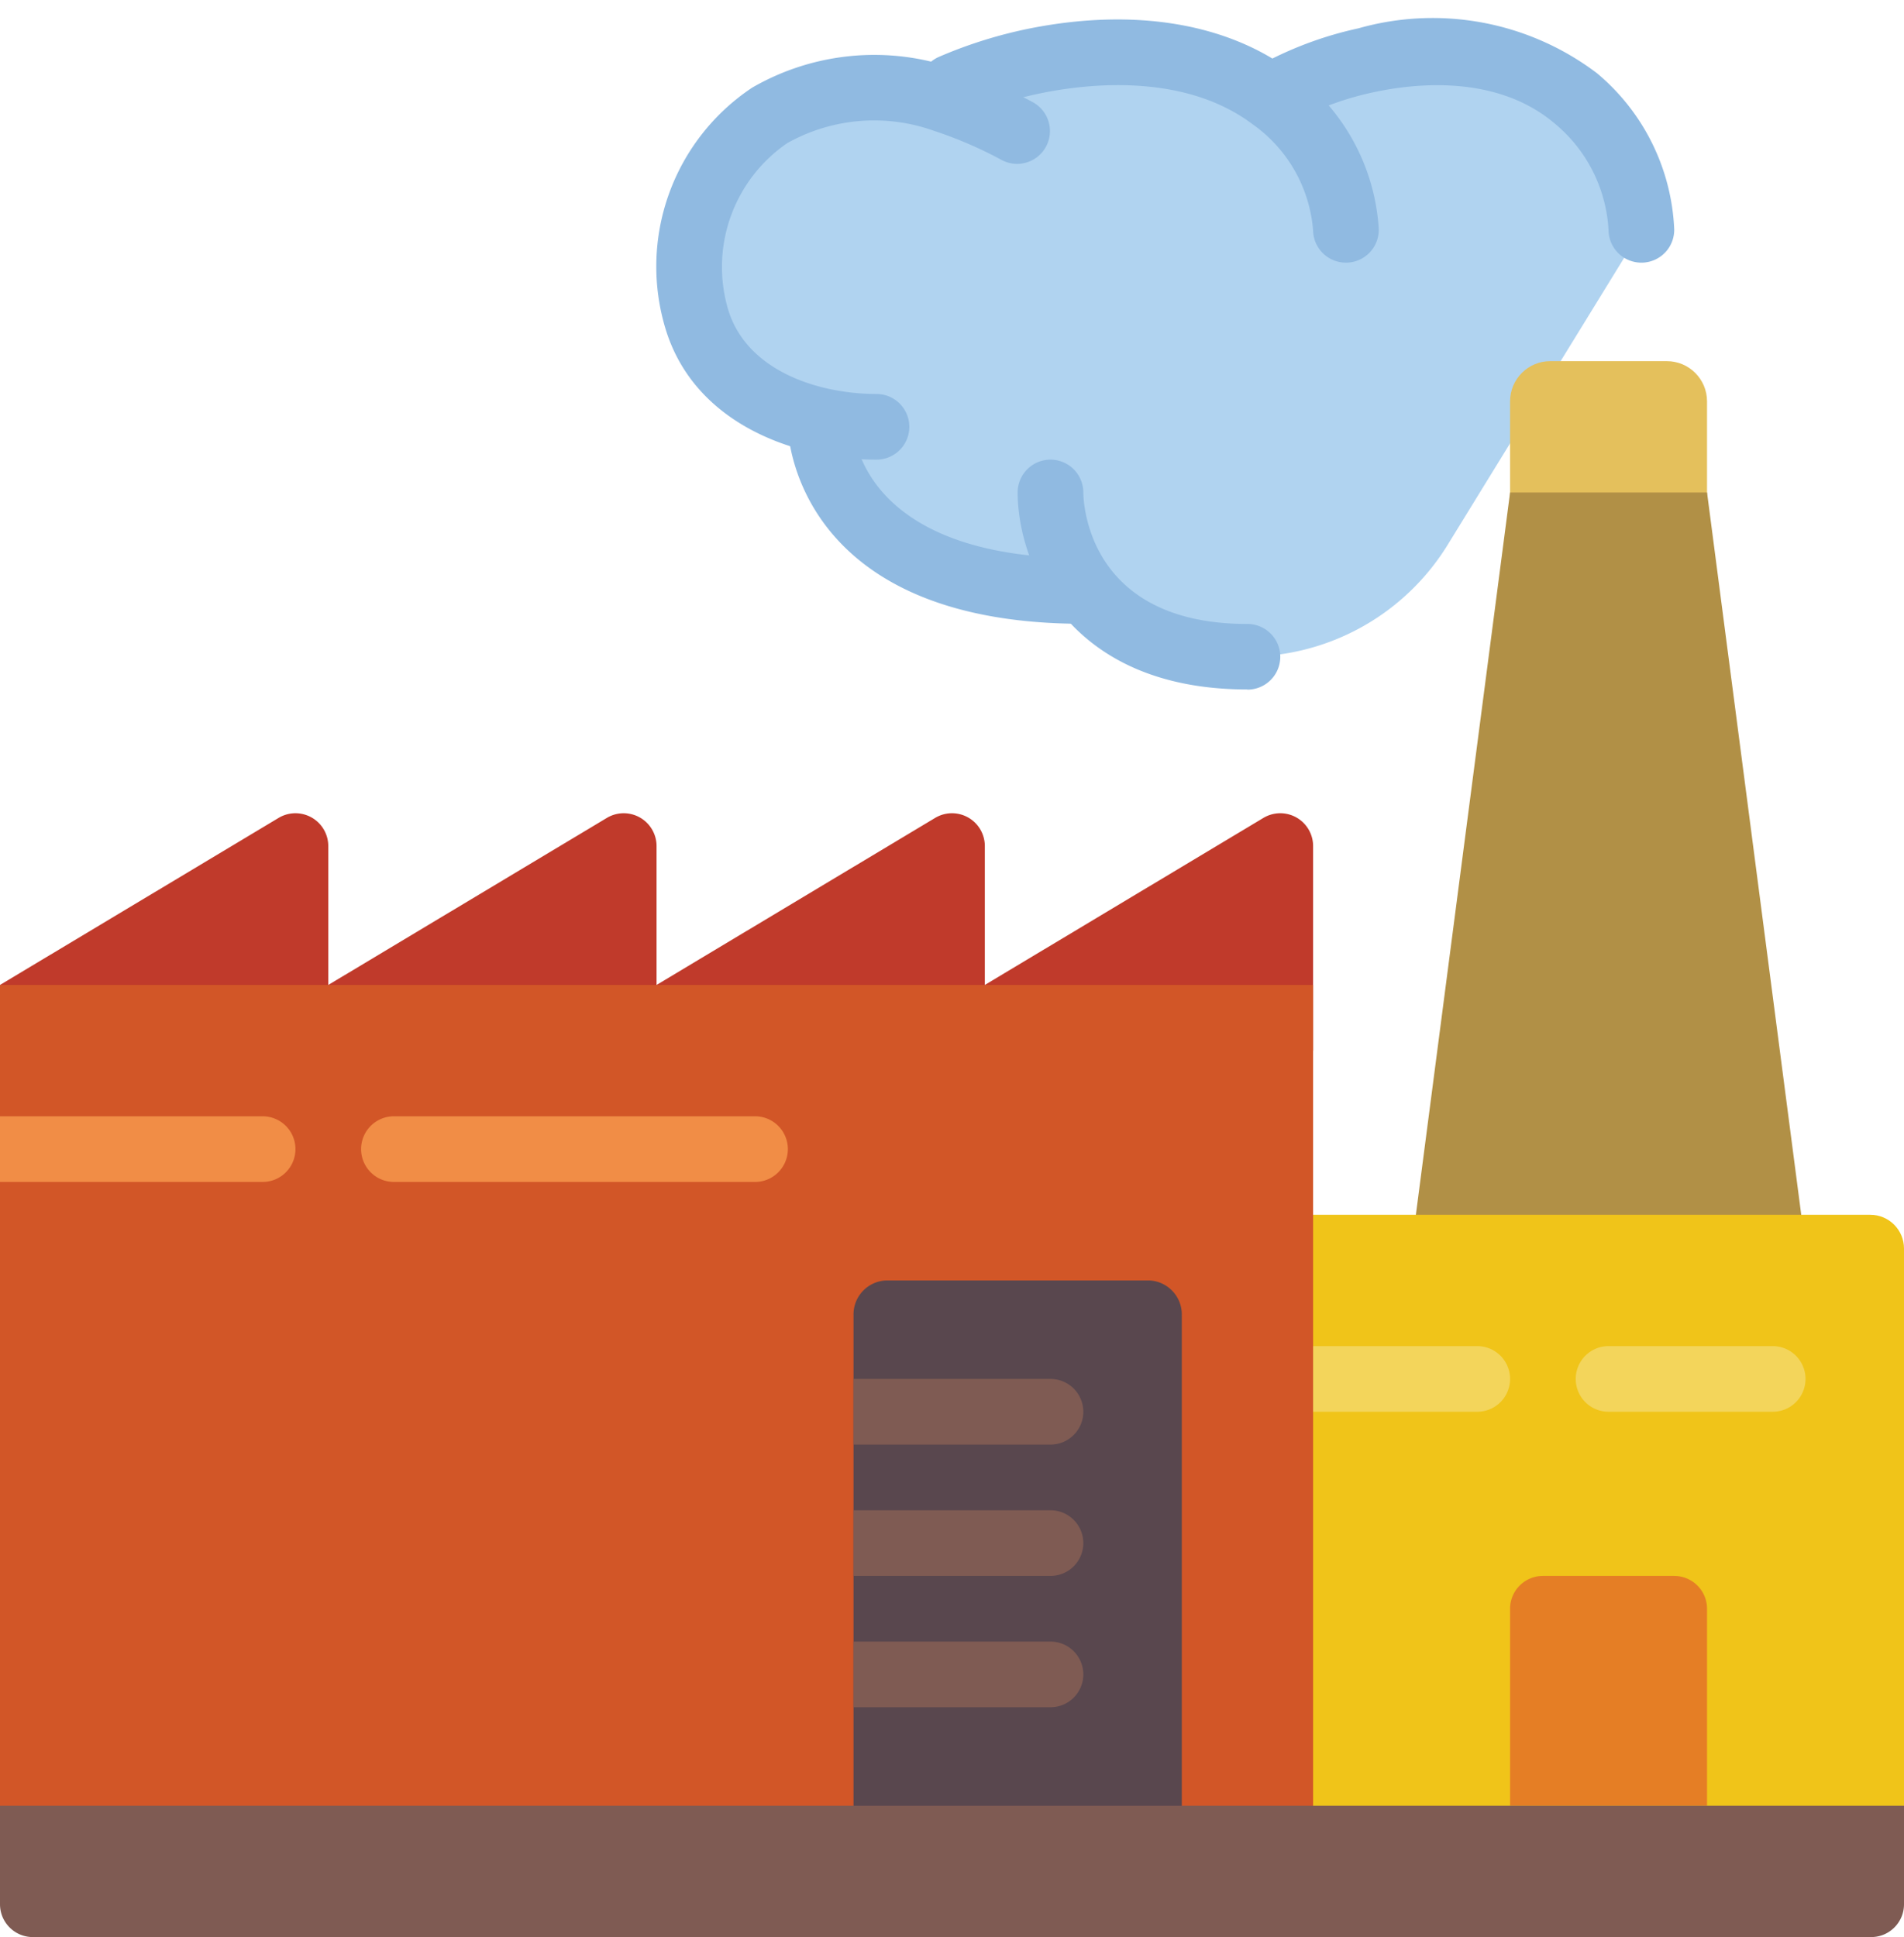 <svg viewBox="0 0 58 59" xmlns="http://www.w3.org/2000/svg"><g><g fill="none" fill-rule="nonzero"><path d="M38.49 24.91 30 30v-4.23a1 1 0 0 0-1.51-.86L20 30v-4.23a1 1 0 0 0-1.51-.86L10 30v-4.23a1 1 0 0 0-1.51-.86L0 30v2h40v-6.23a1 1 0 0 0-1.51-.86Z" fill="#c03a2b"></path><path d="m50 7-5.9 9.593A7.157 7.157 0 0 1 38 20c-2.63 0-4.11-.96-4.94-2.04L33 18c-8 0-8-5-8-5l.03-.17a4.792 4.792 0 0 1-3.79-3.09 5.58 5.58 0 0 1 2.21-6.23 6.451 6.451 0 0 1 5.33-.47c.02.01.05.02.07.03l.15-.42a12.866 12.866 0 0 1 2.6-.81c2.45-.48 5.18-.35 7.17 1.15l.23-.21a10.438 10.438 0 0 1 2.59-.94A7.373 7.373 0 0 1 48 2.99 5.562 5.562 0 0 1 50 7Z" fill="#b0d3f0"></path><path d="M50 8a1 1 0 0 1-1-.975 4.531 4.531 0 0 0-1.645-3.267c-1.761-1.489-4.232-1.229-5.547-.941a9.164 9.164 0 0 0-2.34.85 1 1 0 0 1-.936-1.767A11.169 11.169 0 0 1 41.381.863a8.288 8.288 0 0 1 7.265 1.366A6.565 6.565 0 0 1 51 6.975 1 1 0 0 1 50.024 8H50Z" fill="#90bae1"></path><path d="M41 8a1 1 0 0 1-1-.971 4.374 4.374 0 0 0-1.838-3.241c-2.029-1.53-4.862-1.262-6.362-.967-.824.162-1.629.412-2.4.746a1 1 0 0 1-.8-1.834c.902-.39 1.844-.683 2.808-.874C34.577.238 37.4.711 39.367 2.192A6.384 6.384 0 0 1 42 6.971 1 1 0 0 1 41.029 8H41Z" fill="#90bae1"></path><path d="M26.7 14c-2.4 0-5.517-1.038-6.42-3.963a6.541 6.541 0 0 1 2.637-7.37 7.433 7.433 0 0 1 6.163-.58c.826.27 1.625.616 2.389 1.03a1 1 0 0 1-.938 1.766 12.583 12.583 0 0 0-2.061-.892 5.413 5.413 0 0 0-4.484.366 4.571 4.571 0 0 0-1.8 5.09C22.773 11.332 24.984 12 26.7 12a1 1 0 0 1 0 2Z" fill="#90bae1"></path><path d="M33 19c-8.9 0-9-5.94-9-6a1 1 0 0 1 2-.01c0 .186.2 4.01 7 4.01a1 1 0 0 1 0 2Z" fill="#90bae1"></path><path d="M38 21c-5.537 0-7-3.925-7-6a1 1 0 0 1 2 0c.006.416.2 4.005 5 4.005a1 1 0 0 1 0 2V21Z" fill="#90bae1"></path><path d="M47.225 11h3.551c.676 0 1.224.549 1.224 1.225V17h-6v-4.775c0-.677.548-1.225 1.225-1.225Z" fill="#e4c05c"></path><path d="m55 38-3-23h-6l-3 23z" fill="#b19046"></path><path d="M38 37h18.973c.567 0 1.027.46 1.027 1.027V56H38V37Z" fill="#f0c419"></path><path d="M45 43h-5a1 1 0 0 1 0-2h5a1 1 0 0 1 0 2ZM54 43h-5a1 1 0 0 1 0-2h5a1 1 0 0 1 0 2Z" fill="#f3d55b"></path><path d="M0 30h40v26H0z" fill="#d25627"></path><path d="M9 35a1 1 0 0 1-1 1H0v-2h8a1 1 0 0 1 1 1ZM23 36H12a1 1 0 0 1 0-2h11a1 1 0 0 1 0 2Z" fill="#f18d46"></path><rect fill="#b0d3f0" rx="1"></rect><rect fill="#b0d3f0" rx="1"></rect><path d="M36 40.063V56H26V40.063A1.036 1.036 0 0 1 27 39h8c.569.02 1.015.494 1 1.063Z" fill="#59474e"></path><path d="M33 43a1 1 0 0 1-1 1h-6v-2h6a1 1 0 0 1 1 1ZM33 47a1 1 0 0 1-1 1h-6v-2h6a1 1 0 0 1 1 1ZM33 51a1 1 0 0 1-1 1h-6v-2h6a1 1 0 0 1 1 1Z" fill="#7f5b53"></path><path d="M47 48h4a1 1 0 0 1 1 1v6h-6v-6a1 1 0 0 1 1-1Z" fill="#e57e25"></path><path d="M58 55H0v3a1 1 0 0 0 1 1h56a1 1 0 0 0 1-1v-3Z" fill="#7f5b53"></path></g></g></svg>